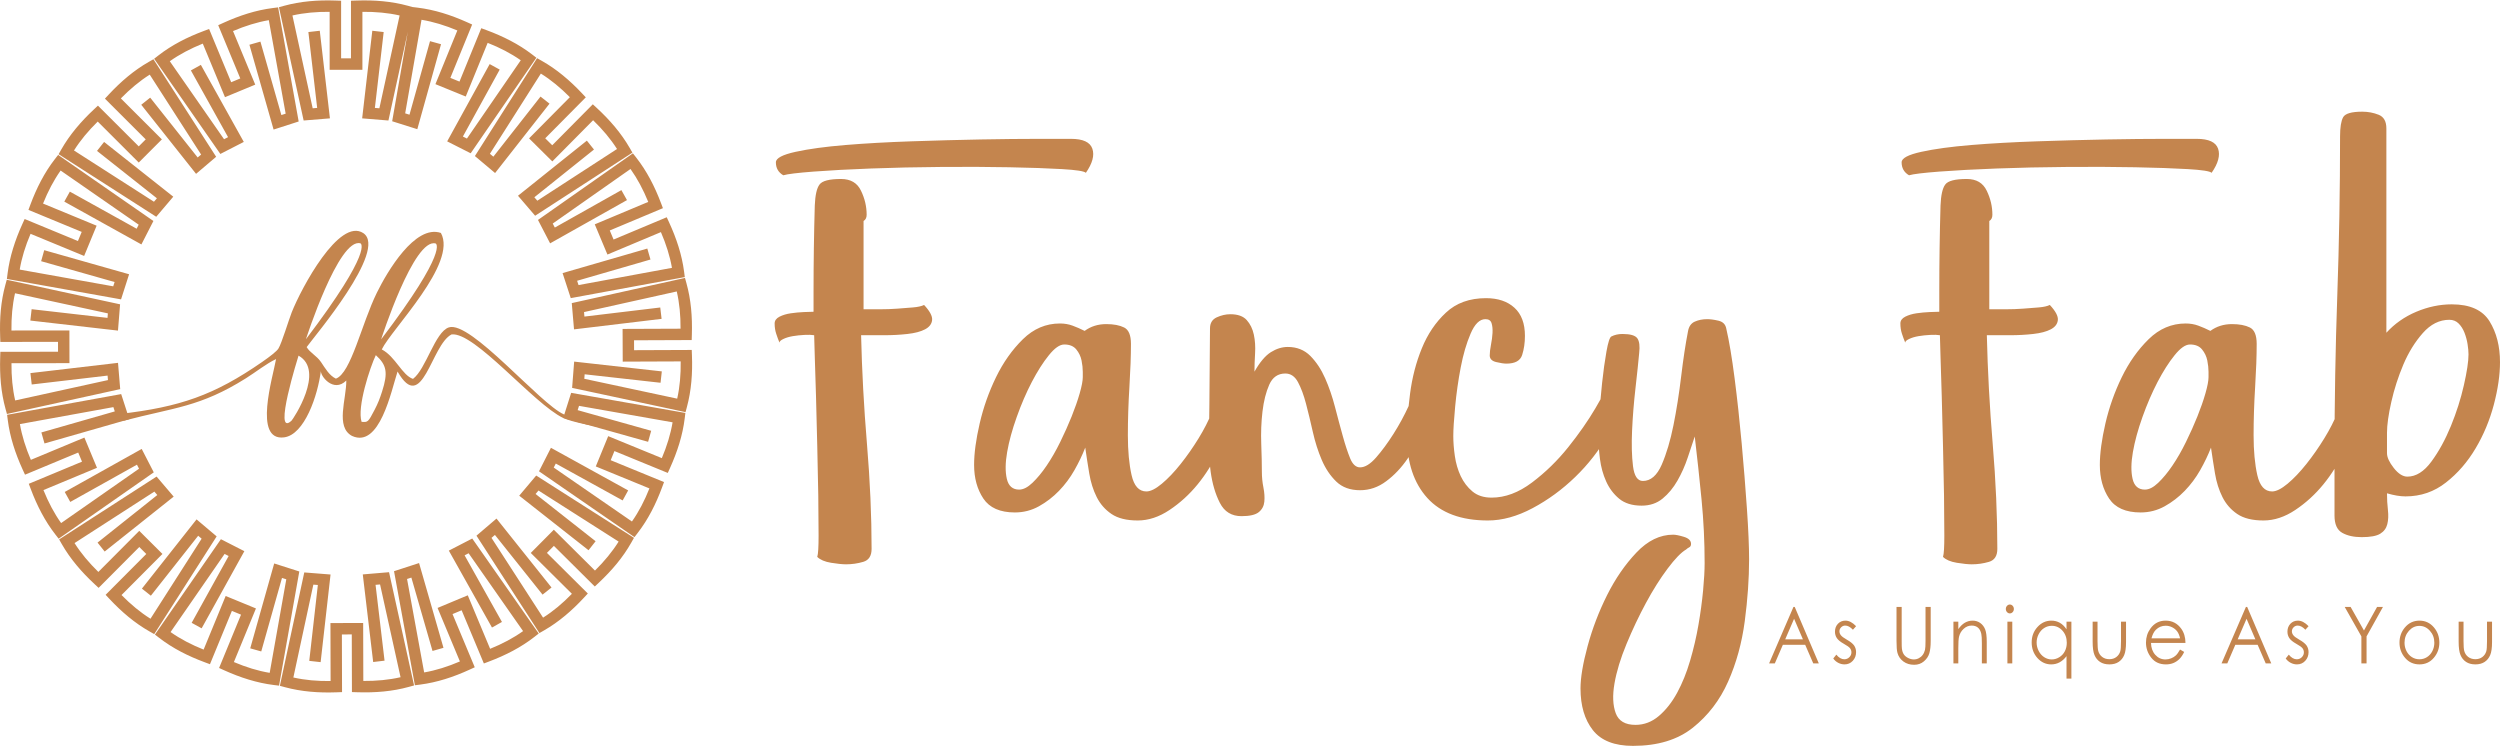 <?xml version="1.0" encoding="UTF-8"?>
<!DOCTYPE svg PUBLIC "-//W3C//DTD SVG 1.1//EN" "http://www.w3.org/Graphics/SVG/1.1/DTD/svg11.dtd">
<!-- Creator: CorelDRAW 2018 (64-Bit) -->
<svg xmlns="http://www.w3.org/2000/svg" xml:space="preserve" width="268px" height="80px" version="1.1" style="shape-rendering:geometricPrecision; text-rendering:geometricPrecision; image-rendering:optimizeQuality; fill-rule:evenodd; clip-rule:evenodd"
viewBox="0 0 259.637 77.421"
 xmlns:xlink="http://www.w3.org/1999/xlink">
 <defs>
  <style type="text/css">
   <![CDATA[
    .fil1 {fill:#C4854E}
    .fil0 {fill:#C4854E;fill-rule:nonzero}
   ]]>
  </style>
 </defs>
 <g id="Layer_x0020_1">
  <path class="fil0" d="M95.97 31.63c0.599,0.641 0.877,1.165 0.834,1.571 -0.043,0.407 -0.288,0.727 -0.737,0.962 -0.449,0.236 -1.059,0.396 -1.828,0.481 -0.77,0.086 -1.561,0.129 -2.373,0.129l-2.437 0c0.085,3.677 0.288,7.439 0.609,11.287 0.321,3.848 0.481,7.482 0.481,10.903 0,0.726 -0.289,1.175 -0.866,1.346 -0.588,0.172 -1.175,0.257 -1.785,0.257 -0.384,0 -0.908,-0.053 -1.56,-0.16 -0.652,-0.107 -1.123,-0.31 -1.432,-0.61 0.096,-0.299 0.138,-1.037 0.138,-2.212 0,-1.176 -0.01,-2.566 -0.032,-4.169 -0.032,-1.603 -0.064,-3.313 -0.106,-5.13 -0.043,-1.818 -0.086,-3.528 -0.129,-5.131 -0.043,-1.604 -0.085,-2.982 -0.128,-4.137 -0.043,-1.154 -0.064,-1.902 -0.064,-2.244 -0.257,-0.043 -0.588,-0.054 -1.005,-0.032 -0.427,0.021 -0.823,0.064 -1.208,0.128 -0.374,0.064 -0.705,0.16 -0.972,0.289 -0.278,0.128 -0.417,0.256 -0.417,0.384 -0.129,-0.299 -0.235,-0.609 -0.342,-0.929 -0.107,-0.321 -0.161,-0.674 -0.161,-1.059 0,-0.299 0.171,-0.534 0.503,-0.705 0.342,-0.171 0.727,-0.289 1.176,-0.353 0.438,-0.064 0.887,-0.107 1.357,-0.128 0.46,-0.022 0.791,-0.032 1.005,-0.032l0 -2.117c0,-1.496 0.01,-2.982 0.032,-4.457 0.021,-1.475 0.053,-2.961 0.096,-4.457 0.043,-1.069 0.203,-1.796 0.492,-2.181 0.278,-0.385 1.026,-0.577 2.234,-0.577 0.994,0 1.689,0.406 2.073,1.219 0.396,0.812 0.588,1.646 0.588,2.501 0,0.299 -0.107,0.513 -0.321,0.641l0 9.171c0.514,0 1.08,0 1.7,0 0.62,0 1.218,-0.021 1.796,-0.064 0.577,-0.043 1.122,-0.085 1.635,-0.128 0.513,-0.043 0.898,-0.129 1.154,-0.257zm15.264 -17.251c1.24,0 1.978,0.342 2.213,1.025 0.235,0.685 0.01,1.518 -0.674,2.502 -0.171,-0.171 -0.994,-0.299 -2.469,-0.385 -1.475,-0.086 -3.303,-0.15 -5.483,-0.192 -2.181,-0.043 -4.543,-0.054 -7.087,-0.032 -2.544,0.021 -4.959,0.074 -7.247,0.16 -2.287,0.085 -4.275,0.192 -5.964,0.32 -1.689,0.129 -2.747,0.257 -3.175,0.385 -0.513,-0.299 -0.769,-0.748 -0.769,-1.347 0,-0.427 0.684,-0.791 2.052,-1.09 1.368,-0.299 3.089,-0.534 5.163,-0.705 2.073,-0.171 4.361,-0.299 6.862,-0.385 2.501,-0.086 4.895,-0.149 7.183,-0.193 2.287,-0.042 4.286,-0.063 5.996,-0.063 1.71,0 2.843,0 3.399,0zm14.622 28.41c0.342,-0.085 0.695,-0.064 1.059,0.064 0.363,0.129 0.545,0.364 0.545,0.706 -0.086,0.983 -0.406,2.084 -0.962,3.303 -0.556,1.218 -1.262,2.351 -2.117,3.399 -0.855,1.047 -1.828,1.934 -2.918,2.661 -1.09,0.727 -2.191,1.091 -3.303,1.091 -1.154,0 -2.063,-0.225 -2.725,-0.674 -0.663,-0.449 -1.176,-1.037 -1.54,-1.764 -0.363,-0.726 -0.619,-1.539 -0.769,-2.437 -0.15,-0.898 -0.289,-1.795 -0.417,-2.693 -0.299,0.77 -0.673,1.55 -1.122,2.341 -0.449,0.791 -0.983,1.507 -1.603,2.148 -0.62,0.641 -1.315,1.176 -2.085,1.604 -0.769,0.427 -1.603,0.641 -2.501,0.641 -1.539,0 -2.629,-0.481 -3.271,-1.443 -0.641,-0.962 -0.962,-2.127 -0.962,-3.496 0,-1.197 0.193,-2.629 0.578,-4.296 0.384,-1.668 0.951,-3.271 1.699,-4.81 0.748,-1.54 1.678,-2.854 2.79,-3.945 1.111,-1.09 2.394,-1.635 3.848,-1.635 0.47,0 0.908,0.075 1.314,0.225 0.407,0.149 0.823,0.331 1.251,0.545 0.641,-0.471 1.39,-0.706 2.245,-0.706 0.769,0 1.389,0.118 1.86,0.353 0.47,0.235 0.705,0.802 0.705,1.7 0,1.24 -0.053,2.725 -0.16,4.457 -0.107,1.731 -0.161,3.409 -0.161,5.034 0,1.625 0.129,3.004 0.385,4.137 0.257,1.133 0.77,1.699 1.539,1.699 0.428,0 0.962,-0.267 1.603,-0.801 0.642,-0.535 1.294,-1.219 1.957,-2.053 0.662,-0.833 1.282,-1.721 1.86,-2.661 0.577,-0.941 1.036,-1.839 1.378,-2.694zm-20.009 8.017c0.428,0 0.887,-0.235 1.379,-0.706 0.492,-0.47 0.983,-1.058 1.475,-1.785 0.492,-0.726 0.962,-1.539 1.411,-2.458 0.449,-0.919 0.844,-1.796 1.186,-2.651 0.342,-0.855 0.62,-1.646 0.834,-2.394 0.214,-0.748 0.321,-1.315 0.321,-1.689 0,0 0,-0.182 0,-0.545 0,-0.364 -0.043,-0.759 -0.129,-1.187 -0.085,-0.417 -0.267,-0.801 -0.545,-1.143 -0.278,-0.342 -0.695,-0.513 -1.25,-0.513 -0.471,0 -1.005,0.374 -1.604,1.122 -0.598,0.737 -1.186,1.667 -1.763,2.768 -0.578,1.112 -1.101,2.32 -1.571,3.645 -0.471,1.315 -0.802,2.533 -0.995,3.645 -0.192,1.101 -0.203,2.031 -0.032,2.769 0.171,0.748 0.599,1.122 1.283,1.122zm35.401 -2.309c0.513,0 1.069,-0.342 1.668,-1.026 0.598,-0.684 1.197,-1.496 1.795,-2.437 0.599,-0.941 1.133,-1.924 1.604,-2.95 0.47,-1.026 0.833,-1.903 1.09,-2.63 0.043,0 0.171,0.054 0.385,0.161 0.214,0.107 0.417,0.256 0.609,0.449 0.192,0.192 0.353,0.427 0.481,0.705 0.128,0.278 0.128,0.61 0,0.994 -0.257,0.812 -0.609,1.753 -1.058,2.822 -0.449,1.069 -0.994,2.074 -1.636,3.004 -0.641,0.94 -1.378,1.72 -2.212,2.34 -0.834,0.631 -1.743,0.941 -2.726,0.941 -1.026,0 -1.849,-0.299 -2.469,-0.898 -0.62,-0.598 -1.122,-1.347 -1.507,-2.244 -0.385,-0.898 -0.695,-1.871 -0.93,-2.919 -0.235,-1.047 -0.47,-2.02 -0.705,-2.918 -0.235,-0.897 -0.513,-1.646 -0.834,-2.244 -0.321,-0.599 -0.759,-0.898 -1.315,-0.898 -0.769,0 -1.325,0.385 -1.667,1.154 -0.342,0.77 -0.577,1.7 -0.706,2.79 -0.128,1.09 -0.171,2.213 -0.128,3.367 0.043,1.155 0.064,2.116 0.064,2.886 0,0.556 0.053,1.101 0.16,1.635 0.107,0.535 0.139,1.027 0.097,1.476 -0.043,0.448 -0.235,0.812 -0.578,1.09 -0.342,0.278 -0.94,0.417 -1.795,0.417 -1.026,0 -1.775,-0.46 -2.245,-1.379 -0.47,-0.92 -0.791,-2.01 -0.962,-3.271 -0.171,-1.261 -0.235,-2.544 -0.192,-3.848 0.042,-1.304 0.064,-2.319 0.064,-3.046l0.064 -7.953c0,-0.556 0.235,-0.94 0.705,-1.154 0.471,-0.214 0.941,-0.321 1.411,-0.321 0.77,0 1.336,0.203 1.7,0.609 0.363,0.407 0.609,0.909 0.737,1.508 0.129,0.598 0.171,1.25 0.129,1.955 -0.043,0.706 -0.064,1.337 -0.064,1.893 0.555,-0.984 1.122,-1.657 1.699,-2.021 0.577,-0.363 1.165,-0.545 1.764,-0.545 0.94,0 1.72,0.31 2.34,0.93 0.62,0.631 1.134,1.4 1.54,2.33 0.406,0.919 0.748,1.914 1.026,2.993 0.278,1.069 0.545,2.074 0.802,2.993 0.256,0.93 0.512,1.7 0.769,2.33 0.256,0.62 0.599,0.93 1.026,0.93zm25.782 -8.85c0.171,0 0.481,0.075 0.929,0.224 0.449,0.15 0.653,0.331 0.61,0.545 -0.128,1.539 -0.652,3.111 -1.571,4.714 -0.92,1.603 -2.053,3.057 -3.4,4.361 -1.346,1.304 -2.821,2.384 -4.425,3.239 -1.603,0.855 -3.153,1.283 -4.649,1.283 -2.779,0 -4.874,-0.781 -6.285,-2.331 -1.411,-1.56 -2.117,-3.677 -2.117,-6.37 0,-1.315 0.107,-2.811 0.321,-4.479 0.214,-1.657 0.62,-3.228 1.218,-4.692 0.599,-1.475 1.433,-2.715 2.502,-3.709 1.069,-1.005 2.458,-1.507 4.168,-1.507 1.24,0 2.224,0.331 2.95,0.994 0.727,0.662 1.091,1.635 1.091,2.918 0,0.727 -0.097,1.389 -0.289,1.988 -0.193,0.599 -0.737,0.898 -1.635,0.898 -0.257,0 -0.609,-0.054 -1.059,-0.161 -0.448,-0.106 -0.673,-0.341 -0.673,-0.684 0,-0.31 0.043,-0.673 0.128,-1.111 0.086,-0.428 0.139,-0.845 0.161,-1.229 0.021,-0.396 -0.011,-0.727 -0.096,-1.005 -0.086,-0.289 -0.3,-0.428 -0.642,-0.428 -0.598,0 -1.111,0.503 -1.539,1.508 -0.428,0.993 -0.77,2.169 -1.026,3.505 -0.257,1.347 -0.449,2.704 -0.577,4.062 -0.129,1.368 -0.193,2.384 -0.193,3.068 0,0.641 0.054,1.336 0.161,2.073 0.107,0.749 0.31,1.443 0.609,2.085 0.299,0.63 0.705,1.165 1.218,1.592 0.513,0.428 1.176,0.642 1.989,0.642 1.41,0 2.811,-0.524 4.2,-1.572 1.39,-1.047 2.64,-2.266 3.752,-3.655 1.112,-1.39 2.052,-2.736 2.822,-4.041 0.769,-1.303 1.218,-2.212 1.347,-2.725zm10.261 -6.542c0.342,0 0.737,0.054 1.186,0.161 0.449,0.107 0.717,0.373 0.802,0.801 0.299,1.283 0.588,3.004 0.866,5.163 0.278,2.159 0.523,4.414 0.737,6.766 0.214,2.351 0.396,4.617 0.545,6.798 0.15,2.181 0.225,3.934 0.225,5.259 0,2.009 -0.15,4.147 -0.449,6.413 -0.3,2.266 -0.876,4.361 -1.732,6.285 -0.855,1.924 -2.073,3.517 -3.655,4.778 -1.582,1.261 -3.656,1.892 -6.221,1.892 -1.924,0 -3.314,-0.545 -4.169,-1.635 -0.855,-1.091 -1.282,-2.534 -1.282,-4.329 0,-1.112 0.245,-2.576 0.737,-4.394 0.492,-1.816 1.165,-3.58 2.02,-5.291 0.855,-1.71 1.871,-3.185 3.047,-4.424 1.175,-1.24 2.447,-1.86 3.816,-1.86 0.256,0 0.63,0.074 1.122,0.224 0.491,0.15 0.737,0.396 0.737,0.737 0,0.172 -0.064,0.289 -0.192,0.353 -0.128,0.064 -0.235,0.139 -0.321,0.225 -0.513,0.299 -1.154,0.962 -1.924,1.988 -0.769,1.026 -1.517,2.212 -2.244,3.559 -0.727,1.347 -1.401,2.769 -2.021,4.265 -0.62,1.496 -1.036,2.865 -1.25,4.105 -0.214,1.239 -0.171,2.266 0.128,3.078 0.299,0.812 0.983,1.218 2.052,1.218 0.898,0 1.711,-0.31 2.437,-0.929 0.727,-0.62 1.358,-1.422 1.892,-2.406 0.535,-0.983 0.984,-2.095 1.347,-3.334 0.364,-1.24 0.652,-2.48 0.866,-3.72 0.214,-1.24 0.374,-2.426 0.481,-3.559 0.107,-1.133 0.16,-2.085 0.16,-2.854 0,-2.223 -0.107,-4.425 -0.32,-6.606 -0.214,-2.18 -0.449,-4.361 -0.706,-6.542 -0.214,0.642 -0.459,1.379 -0.737,2.213 -0.278,0.834 -0.631,1.625 -1.059,2.373 -0.427,0.748 -0.94,1.368 -1.539,1.86 -0.598,0.492 -1.325,0.737 -2.18,0.737 -0.984,0 -1.764,-0.245 -2.341,-0.726 -0.577,-0.482 -1.026,-1.08 -1.347,-1.796 -0.321,-0.716 -0.534,-1.486 -0.641,-2.32 -0.107,-0.833 -0.161,-1.635 -0.161,-2.405 0,-0.342 0.033,-1.047 0.097,-2.116 0.064,-1.069 0.16,-2.202 0.288,-3.399 0.128,-1.197 0.278,-2.277 0.449,-3.239 0.171,-0.962 0.342,-1.486 0.513,-1.571 0.342,-0.171 0.727,-0.257 1.155,-0.257 0.812,0 1.325,0.15 1.539,0.449 0.214,0.3 0.278,0.813 0.192,1.539 -0.085,0.941 -0.214,2.16 -0.385,3.656 -0.171,1.497 -0.288,2.961 -0.352,4.393 -0.064,1.432 -0.032,2.662 0.096,3.688 0.128,1.026 0.47,1.539 1.026,1.539 0.812,0 1.464,-0.566 1.956,-1.689 0.492,-1.133 0.898,-2.501 1.219,-4.094 0.32,-1.592 0.588,-3.292 0.801,-5.077 0.214,-1.785 0.449,-3.345 0.706,-4.66 0.085,-0.513 0.32,-0.855 0.705,-1.026 0.385,-0.171 0.812,-0.257 1.283,-0.257zm35.593 -1.475c0.599,0.641 0.877,1.165 0.834,1.571 -0.043,0.407 -0.289,0.727 -0.737,0.962 -0.449,0.236 -1.059,0.396 -1.828,0.481 -0.77,0.086 -1.561,0.129 -2.373,0.129l-2.437 0c0.085,3.677 0.288,7.439 0.609,11.287 0.321,3.848 0.481,7.482 0.481,10.903 0,0.726 -0.289,1.175 -0.866,1.346 -0.588,0.172 -1.176,0.257 -1.785,0.257 -0.384,0 -0.908,-0.053 -1.56,-0.16 -0.652,-0.107 -1.123,-0.31 -1.432,-0.61 0.096,-0.299 0.138,-1.037 0.138,-2.212 0,-1.176 -0.01,-2.566 -0.032,-4.169 -0.032,-1.603 -0.064,-3.313 -0.106,-5.13 -0.043,-1.818 -0.086,-3.528 -0.129,-5.131 -0.043,-1.604 -0.085,-2.982 -0.128,-4.137 -0.043,-1.154 -0.064,-1.902 -0.064,-2.244 -0.257,-0.043 -0.588,-0.054 -1.005,-0.032 -0.427,0.021 -0.823,0.064 -1.208,0.128 -0.374,0.064 -0.705,0.16 -0.972,0.289 -0.279,0.128 -0.417,0.256 -0.417,0.384 -0.128,-0.299 -0.235,-0.609 -0.342,-0.929 -0.107,-0.321 -0.161,-0.674 -0.161,-1.059 0,-0.299 0.171,-0.534 0.503,-0.705 0.342,-0.171 0.727,-0.289 1.175,-0.353 0.439,-0.064 0.888,-0.107 1.358,-0.128 0.46,-0.022 0.791,-0.032 1.005,-0.032l0 -2.117c0,-1.496 0.01,-2.982 0.032,-4.457 0.021,-1.475 0.053,-2.961 0.096,-4.457 0.043,-1.069 0.203,-1.796 0.492,-2.181 0.277,-0.385 1.026,-0.577 2.233,-0.577 0.995,0 1.689,0.406 2.074,1.219 0.396,0.812 0.588,1.646 0.588,2.501 0,0.299 -0.107,0.513 -0.321,0.641l0 9.171c0.514,0 1.08,0 1.7,0 0.62,0 1.218,-0.021 1.796,-0.064 0.577,-0.043 1.122,-0.085 1.635,-0.128 0.513,-0.043 0.898,-0.129 1.154,-0.257zm15.264 -17.251c1.24,0 1.977,0.342 2.213,1.025 0.235,0.685 0.01,1.518 -0.674,2.502 -0.171,-0.171 -0.994,-0.299 -2.469,-0.385 -1.475,-0.086 -3.303,-0.15 -5.483,-0.192 -2.181,-0.043 -4.543,-0.054 -7.087,-0.032 -2.544,0.021 -4.96,0.074 -7.247,0.16 -2.287,0.085 -4.276,0.192 -5.964,0.32 -1.689,0.129 -2.747,0.257 -3.175,0.385 -0.513,-0.299 -0.77,-0.748 -0.77,-1.347 0,-0.427 0.685,-0.791 2.053,-1.09 1.368,-0.299 3.089,-0.534 5.163,-0.705 2.073,-0.171 4.36,-0.299 6.862,-0.385 2.501,-0.086 4.895,-0.149 7.182,-0.193 2.288,-0.042 4.287,-0.063 5.997,-0.063 1.71,0 2.843,0 3.399,0zm14.622 28.41c0.342,-0.085 0.695,-0.064 1.059,0.064 0.363,0.129 0.545,0.364 0.545,0.706 -0.086,0.983 -0.407,2.084 -0.962,3.303 -0.556,1.218 -1.261,2.351 -2.117,3.399 -0.855,1.047 -1.827,1.934 -2.918,2.661 -1.09,0.727 -2.191,1.091 -3.303,1.091 -1.154,0 -2.063,-0.225 -2.725,-0.674 -0.663,-0.449 -1.176,-1.037 -1.539,-1.764 -0.364,-0.726 -0.62,-1.539 -0.77,-2.437 -0.15,-0.898 -0.289,-1.795 -0.417,-2.693 -0.299,0.77 -0.673,1.55 -1.122,2.341 -0.449,0.791 -0.984,1.507 -1.604,2.148 -0.62,0.641 -1.314,1.176 -2.084,1.604 -0.769,0.427 -1.603,0.641 -2.501,0.641 -1.539,0 -2.63,-0.481 -3.271,-1.443 -0.641,-0.962 -0.962,-2.127 -0.962,-3.496 0,-1.197 0.193,-2.629 0.577,-4.296 0.385,-1.668 0.952,-3.271 1.7,-4.81 0.748,-1.54 1.678,-2.854 2.79,-3.945 1.111,-1.09 2.394,-1.635 3.848,-1.635 0.47,0 0.908,0.075 1.314,0.225 0.407,0.149 0.823,0.331 1.251,0.545 0.641,-0.471 1.39,-0.706 2.245,-0.706 0.769,0 1.389,0.118 1.859,0.353 0.471,0.235 0.706,0.802 0.706,1.7 0,1.24 -0.053,2.725 -0.16,4.457 -0.107,1.731 -0.161,3.409 -0.161,5.034 0,1.625 0.129,3.004 0.385,4.137 0.257,1.133 0.77,1.699 1.539,1.699 0.428,0 0.962,-0.267 1.604,-0.801 0.641,-0.535 1.293,-1.219 1.956,-2.053 0.662,-0.833 1.282,-1.721 1.859,-2.661 0.578,-0.941 1.037,-1.839 1.379,-2.694zm-20.009 8.017c0.428,0 0.887,-0.235 1.379,-0.706 0.492,-0.47 0.983,-1.058 1.475,-1.785 0.492,-0.726 0.962,-1.539 1.411,-2.458 0.449,-0.919 0.844,-1.796 1.186,-2.651 0.342,-0.855 0.62,-1.646 0.834,-2.394 0.214,-0.748 0.321,-1.315 0.321,-1.689 0,0 0,-0.182 0,-0.545 0,-0.364 -0.043,-0.759 -0.129,-1.187 -0.085,-0.417 -0.267,-0.801 -0.545,-1.143 -0.278,-0.342 -0.695,-0.513 -1.25,-0.513 -0.471,0 -1.005,0.374 -1.604,1.122 -0.598,0.737 -1.186,1.667 -1.764,2.768 -0.576,1.112 -1.1,2.32 -1.571,3.645 -0.47,1.315 -0.801,2.533 -0.994,3.645 -0.192,1.101 -0.203,2.031 -0.032,2.769 0.171,0.748 0.599,1.122 1.283,1.122zm31.874 -19.24c1.881,0 3.185,0.588 3.912,1.753 0.727,1.176 1.09,2.597 1.09,4.254 0,1.326 -0.214,2.79 -0.641,4.415 -0.428,1.614 -1.058,3.131 -1.892,4.532 -0.834,1.411 -1.86,2.597 -3.078,3.548 -1.219,0.962 -2.619,1.443 -4.201,1.443 -0.556,0 -1.197,-0.107 -1.924,-0.32 0,0.598 0.032,1.176 0.096,1.731 0.064,0.556 0.043,1.048 -0.064,1.475 -0.107,0.428 -0.353,0.759 -0.738,0.994 -0.384,0.235 -1.026,0.353 -1.923,0.353 -0.813,0 -1.486,-0.149 -2.021,-0.449 -0.534,-0.299 -0.801,-0.898 -0.801,-1.795l0 -6.285c0,-5.559 0.096,-11.074 0.288,-16.547 0.192,-5.473 0.289,-10.988 0.289,-16.546 0,-0.941 0.107,-1.603 0.32,-1.988 0.214,-0.385 0.877,-0.577 1.988,-0.577 0.599,0 1.166,0.107 1.7,0.32 0.535,0.214 0.802,0.684 0.802,1.422l0 21.217c0.855,-0.94 1.892,-1.667 3.11,-2.18 1.219,-0.513 2.448,-0.77 3.688,-0.77zm-4.618 17.893c0.898,0 1.732,-0.524 2.501,-1.571 0.77,-1.048 1.443,-2.277 2.021,-3.688 0.577,-1.411 1.026,-2.821 1.346,-4.233 0.321,-1.41 0.481,-2.48 0.481,-3.206 0,-0.3 -0.032,-0.652 -0.096,-1.058 -0.064,-0.407 -0.171,-0.802 -0.32,-1.187 -0.15,-0.385 -0.353,-0.705 -0.61,-0.962 -0.256,-0.256 -0.577,-0.384 -0.962,-0.384 -1.026,0 -1.945,0.459 -2.757,1.378 -0.813,0.92 -1.486,2.01 -2.021,3.271 -0.534,1.261 -0.951,2.555 -1.25,3.88 -0.3,1.325 -0.449,2.394 -0.449,3.207l0 2.116c0,0.428 0.235,0.941 0.705,1.539 0.471,0.599 0.941,0.898 1.411,0.898z"/>
  <g id="_1191901188304">
   <path class="fil0" d="M33.209 3.152l1.055 9.099 -2.73 0.223 -2.565 -11.766 0.544 -0.15c0.849,-0.233 1.723,-0.385 2.616,-0.471 0.887,-0.085 1.796,-0.105 2.721,-0.072l0.576 0.02 0 5.985 1.023 0 0 -5.985 0.576 -0.02c0.925,-0.033 1.834,-0.013 2.722,0.072 0.892,0.086 1.766,0.238 2.616,0.471l0.478 0.131 0.518 0.063c0.872,0.105 1.74,0.295 2.6,0.553 0.85,0.256 1.7,0.582 2.55,0.963l0.525 0.237 -2.263 5.542 0.948 0.386 2.263 -5.543 0.538 0.198c0.861,0.317 1.695,0.68 2.493,1.098 0.799,0.42 1.552,0.891 2.247,1.426l0.445 0.342 -6.823 9.924 -2.441 -1.237 4.414 -8.026 1.042 0.572 -3.824 6.95 0.42 0.212 5.59 -8.13c-0.513,-0.36 -1.054,-0.686 -1.619,-0.982 -0.575,-0.302 -1.183,-0.577 -1.818,-0.828l-2.276 5.574 -3.149 -1.285 2.276 -5.576c-0.622,-0.26 -1.247,-0.488 -1.877,-0.678 -0.613,-0.184 -1.228,-0.33 -1.844,-0.432l-1.697 9.718 0.448 0.141 2.132 -7.637 1.144 0.316 -2.464 8.825 -2.61 -0.824 1.622 -9.293 -2.01 9.216 -2.729 -0.223 1.054 -9.099 1.181 0.135 -0.913 7.879 0.467 0.038 2.102 -9.64c-0.607,-0.138 -1.231,-0.235 -1.868,-0.296 -0.652,-0.062 -1.319,-0.087 -1.996,-0.081l0 6.023 -3.403 0 0 -6.023c-0.677,-0.006 -1.343,0.019 -1.995,0.081 -0.638,0.061 -1.261,0.158 -1.869,0.296l2.102 9.641 0.467 -0.039 -0.913 -7.879 1.181 -0.135zm23.861 7.572l-5.653 7.205 -2.096 -1.763 6.457 -10.165 0.49 0.277c0.764,0.429 1.492,0.936 2.19,1.507 0.694,0.567 1.354,1.193 1.988,1.866l0.392 0.417 -4.213 4.254 0.728 0.722 4.214 -4.254 0.42 0.388c0.676,0.624 1.309,1.279 1.885,1.97 0.574,0.69 1.088,1.413 1.527,2.176l0.281 0.487 -10.103 6.553 -1.78 -2.076 7.152 -5.723 0.739 0.925 -6.193 4.956 0.307 0.358 8.279 -5.37c-0.335,-0.527 -0.71,-1.035 -1.12,-1.528 -0.417,-0.5 -0.874,-0.986 -1.363,-1.461l-4.237 4.278 -2.414 -2.393 4.236 -4.278c-0.477,-0.482 -0.969,-0.934 -1.474,-1.347 -0.494,-0.404 -1.006,-0.774 -1.538,-1.104l-5.291 8.329 0.358 0.301 4.898 -6.242 0.934 0.735zm8.045 10.016l-7.983 4.491 -1.261 -2.43 9.858 -6.917 0.348 0.444c0.544,0.694 1.023,1.441 1.446,2.229 0.422,0.785 0.792,1.617 1.121,2.485l0.203 0.537 -5.52 2.315 0.395 0.943 5.521 -2.315 0.241 0.521c0.387,0.841 0.721,1.688 0.986,2.54 0.266,0.855 0.463,1.72 0.577,2.595l0.073 0.559 -11.844 2.184 -0.849 -2.6 8.799 -2.548 0.33 1.139 -7.619 2.206 0.146 0.448 9.703 -1.79c-0.107,-0.613 -0.259,-1.226 -0.45,-1.839 -0.194,-0.626 -0.429,-1.25 -0.697,-1.872l-5.554 2.33 -1.316 -3.138 5.554 -2.329c-0.256,-0.626 -0.536,-1.231 -0.846,-1.808 -0.304,-0.566 -0.635,-1.104 -0.996,-1.611l-8.077 5.667 0.216 0.417 6.914 -3.89 0.581 1.037zm3.594 12.334l-9.094 1.091 -0.234 -2.727 11.757 -2.614 0.151 0.543c0.235,0.846 0.392,1.719 0.481,2.614 0.088,0.884 0.111,1.793 0.083,2.72l-0.017 0.575 -5.988 0.024 0.004 1.027 5.988 -0.024 0.022 0.574c0.036,0.923 0.02,1.832 -0.062,2.721 -0.082,0.901 -0.231,1.776 -0.458,2.617l-0.147 0.546 -11.778 -2.518 0.212 -2.73 9.103 1.017 -0.131 1.181 -7.883 -0.88 -0.036 0.467 9.647 2.063c0.138,-0.613 0.233,-1.237 0.29,-1.87 0.06,-0.652 0.082,-1.319 0.073,-1.998l-6.02 0.024 -0.014 -3.398 6.02 -0.024c0.004,-0.678 -0.024,-1.344 -0.089,-1.998 -0.063,-0.637 -0.163,-1.261 -0.305,-1.869l-9.63 2.141 0.04 0.468 7.876 -0.944 0.139 1.181zm-1.401 12.769l-8.818 -2.475 0.828 -2.61 11.861 2.088 -0.068 0.558c-0.107,0.876 -0.297,1.743 -0.557,2.602 -0.256,0.849 -0.584,1.698 -0.966,2.547l-0.236 0.523 -5.541 -2.271 -0.389 0.949 5.541 2.271 -0.198 0.536c-0.321,0.867 -0.684,1.702 -1.101,2.494 -0.418,0.794 -0.891,1.545 -1.429,2.243l-0.343 0.445 -9.915 -6.837 1.24 -2.44 8.02 4.426 -0.572 1.041 -6.945 -3.832 -0.213 0.418 8.122 5.601c0.359,-0.51 0.685,-1.051 0.984,-1.618 0.304,-0.578 0.58,-1.186 0.831,-1.817l-5.57 -2.283 1.289 -3.145 5.57 2.283c0.262,-0.623 0.492,-1.249 0.682,-1.879 0.185,-0.613 0.332,-1.227 0.435,-1.842l-9.717 -1.71 -0.142 0.446 7.637 2.144 -0.32 1.144zm-6.187 11.26l-7.198 -5.664 1.764 -2.092 10.155 6.47 -0.276 0.488c-0.438,0.774 -0.944,1.502 -1.508,2.19 -0.563,0.687 -1.191,1.346 -1.869,1.983l-0.418 0.393 -4.248 -4.22 -0.723 0.728 4.247 4.219 -0.389 0.42c-0.631,0.681 -1.286,1.313 -1.971,1.882 -0.697,0.579 -1.421,1.092 -2.178,1.526l-0.486 0.28 -6.541 -10.114 2.08 -1.777 5.714 7.16 -0.93 0.739 -4.947 -6.199 -0.357 0.305 5.357 8.284c0.532,-0.335 1.041,-0.709 1.53,-1.115 0.506,-0.42 0.993,-0.876 1.465,-1.361l-4.273 -4.243 2.396 -2.412 4.271 4.242c0.481,-0.474 0.933,-0.964 1.349,-1.473 0.41,-0.5 0.781,-1.011 1.11,-1.536l-8.323 -5.303 -0.303 0.359 6.235 4.906 -0.735 0.935zm-10.027 8.03l-4.481 -7.989 2.431 -1.257 6.904 9.868 -0.443 0.346c-0.693,0.541 -1.441,1.019 -2.233,1.443 -0.79,0.422 -1.622,0.791 -2.485,1.117l-0.536 0.203 -2.309 -5.525 -0.945 0.395 2.308 5.524 -0.522 0.24c-0.842,0.387 -1.689,0.72 -2.542,0.983 -0.855,0.265 -1.721,0.461 -2.596,0.574l-0.556 0.072 -2.168 -11.847 2.601 -0.845 2.535 8.804 -1.139 0.325 -2.195 -7.62 -0.449 0.145 1.777 9.706c0.614,-0.107 1.228,-0.259 1.842,-0.448 0.625,-0.193 1.249,-0.427 1.871,-0.694l-2.321 -5.557 3.138 -1.311 2.321 5.556c0.63,-0.255 1.236,-0.535 1.811,-0.844 0.565,-0.302 1.103,-0.632 1.612,-0.995l-5.657 -8.084 -0.417 0.216 3.879 6.918 -1.036 0.581zm-12.339 3.579l-1.079 -9.097 2.728 -0.231 2.598 11.761 -0.543 0.15c-0.847,0.235 -1.72,0.39 -2.615,0.478 -0.886,0.087 -1.796,0.109 -2.723,0.079l-0.572 -0.018 -0.016 -5.988 -1.028 0.003 0.017 5.988 -0.574 0.021c-0.924,0.035 -1.832,0.018 -2.721,-0.065 -0.903,-0.084 -1.779,-0.234 -2.62,-0.462l-0.543 -0.147 2.535 -11.776 2.729 0.216 -1.03 9.101 -1.181 -0.131 0.892 -7.882 -0.468 -0.037 -2.075 9.644c0.613,0.138 1.237,0.235 1.868,0.293 0.653,0.061 1.32,0.084 1.999,0.075l-0.016 -6.02 3.398 -0.009 0.016 6.02c0.677,0.005 1.344,-0.022 1.997,-0.086 0.638,-0.063 1.262,-0.162 1.87,-0.302l-2.128 -9.634 -0.468 0.04 0.934 7.876 -1.181 0.14zm-12.768 -1.42l2.488 -8.815 2.608 0.832 -2.103 11.858 -0.56 -0.069c-0.864,-0.106 -1.731,-0.299 -2.599,-0.562 -0.861,-0.261 -1.709,-0.589 -2.546,-0.968l-0.523 -0.237 2.279 -5.537 -0.949 -0.391 -2.278 5.537 -0.538 -0.2c-0.872,-0.324 -1.707,-0.688 -2.491,-1.102 -0.794,-0.419 -1.544,-0.893 -2.24,-1.431l-0.446 -0.344 6.851 -9.906 2.436 1.243 -4.437 8.013 -1.036 -0.571 3.842 -6.94 -0.421 -0.215 -5.612 8.114c0.51,0.36 1.051,0.687 1.617,0.987 0.582,0.307 1.189,0.584 1.816,0.835l2.291 -5.568 3.144 1.293 -2.291 5.568c0.628,0.265 1.254,0.497 1.876,0.685 0.608,0.185 1.222,0.332 1.842,0.436l1.724 -9.715 -0.446 -0.143 -2.154 7.634 -1.144 -0.321zm-11.249 -6.202l5.675 -7.19 2.087 1.765 -6.485 10.149 -0.489 -0.278c-0.763,-0.432 -1.49,-0.942 -2.186,-1.513 -0.686,-0.564 -1.345,-1.193 -1.98,-1.872l-0.392 -0.418 4.224 -4.241 -0.727 -0.724 -4.224 4.243 -0.421 -0.39c-0.681,-0.633 -1.312,-1.289 -1.879,-1.973 -0.574,-0.693 -1.085,-1.418 -1.522,-2.18l-0.28 -0.489 10.123 -6.527 1.775 2.084 -7.167 5.703 -0.739 -0.93 6.206 -4.939 -0.305 -0.357 -8.291 5.346c0.334,0.528 0.708,1.038 1.116,1.531 0.419,0.505 0.873,0.994 1.357,1.466l4.248 -4.266 2.409 2.399 -4.25 4.266c0.474,0.482 0.964,0.934 1.472,1.352 0.494,0.405 1.005,0.777 1.536,1.109l5.313 -8.313 -0.36 -0.305 -4.914 6.227 -0.93 -0.735zm-8.017 -10.038l7.995 -4.469 1.253 2.432 -9.877 6.89 -0.346 -0.443c-0.541,-0.694 -1.017,-1.443 -1.44,-2.235 -0.422,-0.791 -0.79,-1.623 -1.114,-2.487l-0.202 -0.537 5.527 -2.3 -0.394 -0.946 -5.526 2.3 -0.239 -0.522c-0.386,-0.843 -0.718,-1.69 -0.98,-2.543 -0.264,-0.856 -0.459,-1.722 -0.57,-2.596l-0.071 -0.557 11.848 -2.152 0.843 2.604 -8.807 2.523 -0.325 -1.144 7.624 -2.184 -0.145 -0.447 -9.708 1.763c0.106,0.614 0.256,1.229 0.445,1.842 0.193,0.626 0.426,1.251 0.692,1.873l5.56 -2.314 1.307 3.14 -5.56 2.313c0.255,0.631 0.534,1.237 0.841,1.812 0.302,0.566 0.632,1.105 0.994,1.614l8.092 -5.645 -0.216 -0.419 -6.925 3.87 -0.576 -1.036zm-3.562 -12.344l9.097 -1.066 0.227 2.729 -11.763 2.582 -0.15 -0.544c-0.234,-0.847 -0.388,-1.721 -0.475,-2.617 -0.086,-0.887 -0.107,-1.796 -0.076,-2.722l0.019 -0.573 5.988 -0.008 -0.002 -1.027 -5.987 0.008 -0.021 -0.572c-0.034,-0.926 -0.015,-1.836 0.068,-2.724 0.085,-0.892 0.236,-1.767 0.468,-2.616l0.149 -0.544 11.77 2.55 -0.219 2.729 -9.102 -1.042 0.135 -1.181 7.88 0.902 0.037 -0.467 -9.642 -2.089c-0.138,0.608 -0.234,1.232 -0.295,1.87 -0.061,0.653 -0.085,1.319 -0.077,1.997l6.02 -0.007 0.005 3.397 -6.021 0.008c-0.006,0.678 0.02,1.345 0.084,1.999 0.062,0.636 0.16,1.259 0.299,1.867l9.636 -2.115 -0.038 -0.467 -7.879 0.924 -0.135 -1.181zm1.434 -12.766l8.814 2.5 -0.836 2.608 -11.856 -2.121 0.07 -0.558c0.107,-0.865 0.301,-1.732 0.566,-2.599 0.262,-0.861 0.591,-1.709 0.971,-2.545l0.238 -0.523 5.534 2.286 0.392 -0.948 -5.533 -2.285 0.2 -0.537c0.324,-0.873 0.69,-1.706 1.105,-2.49 0.42,-0.793 0.895,-1.543 1.434,-2.238l0.345 -0.446 9.896 6.863 -1.247 2.435 -8.008 -4.447 0.577 -1.037 6.935 3.852 0.214 -0.419 -8.108 -5.623c-0.36,0.509 -0.689,1.049 -0.988,1.614 -0.308,0.582 -0.586,1.189 -0.838,1.816l5.565 2.298 -1.297 3.142 -5.564 -2.298c-0.268,0.628 -0.5,1.253 -0.689,1.875 -0.185,0.607 -0.333,1.221 -0.438,1.841l9.712 1.737 0.143 -0.446 -7.63 -2.164 0.321 -1.143zm6.218 -11.241l7.184 5.684 -1.77 2.087 -10.139 -6.499 0.278 -0.489c0.434,-0.763 0.944,-1.489 1.516,-2.184 0.571,-0.693 1.2,-1.35 1.874,-1.98l0.418 -0.39 4.237 4.23 0.725 -0.725 -4.237 -4.231 0.39 -0.42c0.634,-0.68 1.291,-1.31 1.976,-1.876 0.69,-0.57 1.416,-1.081 2.184,-1.519l0.488 -0.278 6.513 10.13 -2.086 1.773 -5.693 -7.175 0.93 -0.739 4.93 6.213 0.358 -0.304 -5.335 -8.299c-0.527,0.331 -1.036,0.705 -1.531,1.114 -0.507,0.419 -0.996,0.873 -1.469,1.355l4.26 4.255 -2.402 2.405 -4.26 -4.255c-0.486,0.477 -0.94,0.966 -1.354,1.469 -0.406,0.494 -0.779,1.004 -1.111,1.534l8.306 5.324 0.305 -0.359 -6.22 -4.921 0.735 -0.93zm10.049 -8.004l4.458 8.001 -2.435 1.25 -6.876 -9.886 0.445 -0.347c0.694,-0.54 1.443,-1.015 2.236,-1.437 0.779,-0.414 1.613,-0.78 2.491,-1.108l0.536 -0.201 2.293 5.529 0.946 -0.392 -2.293 -5.53 0.522 -0.238c0.84,-0.383 1.688,-0.713 2.544,-0.976 0.857,-0.263 1.723,-0.457 2.597,-0.567l0.558 -0.071 2.136 11.852 -2.605 0.839 -2.511 -8.809 1.143 -0.325 2.175 7.627 0.447 -0.144 -1.75 -9.711c-0.615,0.105 -1.229,0.255 -1.842,0.443 -0.626,0.191 -1.251,0.423 -1.875,0.689l2.307 5.564 -3.142 1.302 -2.306 -5.563c-0.622,0.251 -1.228,0.53 -1.812,0.841 -0.565,0.3 -1.104,0.629 -1.613,0.99l5.634 8.099 0.417 -0.214 -3.861 -6.93 1.036 -0.577z"/>
   <path class="fil1" d="M37.554 43.769c-0.498,-1.501 0.88,-5.686 1.477,-6.927 1.131,1.027 1.285,1.802 0.648,3.784 -0.233,0.722 -0.419,1.211 -0.772,1.889 -0.676,1.295 -0.697,1.307 -1.353,1.254zm-5.781 -8.581c0,0 3.413,-10.613 5.667,-9.956 0,0 1.44,0.596 -5.667,9.956zm7.809 0.016c0,0 3.413,-10.613 5.668,-9.956 0,0 1.44,0.595 -5.668,9.956zm24.484 8.999c-0.034,0.143 -0.062,0.251 -0.099,0.393 -1.824,-0.258 -4.583,-0.8 -5.478,-1.228 -3.077,-1.475 -9.187,-8.967 -11.591,-8.678 -2.124,1.068 -3.023,8.394 -5.611,3.853 -0.657,2.025 -1.858,8.007 -4.729,6.689 -1.749,-0.934 -0.575,-3.817 -0.593,-5.755 -1.342,1.34 -2.765,-0.528 -2.633,-1.049 -0.32,2.605 -1.705,6.679 -3.825,6.953 -3.242,0.419 -1.154,-6.303 -0.837,-8.131 -1.012,0.474 -2.069,1.331 -3.134,1.999 -4.763,2.992 -7.434,3.023 -12.676,4.405 -1.175,-0.411 -0.984,-1.388 -0.399,-0.705 6.203,-0.72 9.766,-1.93 14.778,-5.407 0.84,-0.582 1.502,-1.102 1.679,-1.388 0.351,-0.57 1.069,-2.976 1.381,-3.764 1.006,-2.538 4.94,-9.876 7.437,-8.217 2.563,1.733 -5.139,10.777 -5.888,11.834 0.347,0.591 1.034,0.885 1.488,1.551 0.464,0.682 0.854,1.392 1.547,1.725 1.579,-0.569 2.653,-5.662 4.259,-8.928 1.06,-2.157 3.962,-7.124 6.647,-6.204 1.753,3.151 -5.127,9.989 -6.139,12.098 1.43,0.757 2.118,2.686 3.243,3.06 1.355,-1.022 2.285,-4.867 3.719,-5.347 2.247,-0.755 9.505,7.991 11.969,9.039 2.615,1.111 3.842,1.171 5.485,1.202zm-33.061 -7.309c2.806,1.576 -0.579,6.615 -0.729,6.755 -1.993,1.849 0.729,-6.75 0.729,-6.755z"/>
  </g>
  <path class="fil0" d="M186.392 62.994l2.498 5.859 -0.575 0 -0.837 -1.926 -2.321 0 -0.832 1.926 -0.596 0 2.528 -5.859 0.135 0zm-0.068 1.229l-0.921 2.133 1.839 0 -0.918 -2.133zm6.44 0.767l-0.328 0.37c-0.272,-0.288 -0.539,-0.433 -0.799,-0.433 -0.165,0 -0.307,0.061 -0.425,0.18 -0.118,0.118 -0.178,0.259 -0.178,0.418 0,0.14 0.049,0.274 0.145,0.401 0.098,0.13 0.302,0.283 0.613,0.458 0.378,0.214 0.636,0.422 0.772,0.62 0.133,0.202 0.2,0.429 0.2,0.68 0,0.357 -0.114,0.657 -0.343,0.905 -0.229,0.246 -0.514,0.37 -0.858,0.37 -0.228,0 -0.446,-0.055 -0.655,-0.164 -0.207,-0.108 -0.379,-0.258 -0.515,-0.45l0.32 -0.398c0.26,0.321 0.537,0.481 0.829,0.481 0.204,0 0.378,-0.072 0.522,-0.215 0.144,-0.143 0.216,-0.311 0.216,-0.504 0,-0.159 -0.048,-0.301 -0.142,-0.426 -0.096,-0.122 -0.31,-0.276 -0.643,-0.461 -0.358,-0.201 -0.601,-0.4 -0.73,-0.596 -0.129,-0.195 -0.194,-0.418 -0.194,-0.67 0,-0.328 0.104,-0.6 0.309,-0.818 0.206,-0.216 0.466,-0.324 0.781,-0.324 0.365,0 0.733,0.191 1.103,0.576zm4.198 -1.996l0.537 0 0 3.538c0,0.419 0.007,0.682 0.022,0.785 0.026,0.231 0.088,0.425 0.185,0.579 0.097,0.155 0.246,0.286 0.448,0.391 0.201,0.104 0.404,0.158 0.609,0.158 0.176,0 0.347,-0.041 0.51,-0.124 0.161,-0.082 0.298,-0.196 0.407,-0.343 0.11,-0.145 0.189,-0.322 0.24,-0.529 0.036,-0.149 0.055,-0.454 0.055,-0.917l0 -3.538 0.537 0 0 3.536c0,0.523 -0.047,0.946 -0.14,1.269 -0.094,0.322 -0.282,0.603 -0.561,0.841 -0.281,0.24 -0.62,0.36 -1.02,0.36 -0.432,0 -0.803,-0.113 -1.111,-0.339 -0.309,-0.226 -0.516,-0.524 -0.62,-0.896 -0.066,-0.229 -0.098,-0.64 -0.098,-1.235l0 -3.536zm5.911 1.526l0.507 0 0 0.776c0.206,-0.296 0.432,-0.518 0.679,-0.664 0.249,-0.145 0.518,-0.218 0.811,-0.218 0.297,0 0.56,0.081 0.79,0.245 0.23,0.165 0.4,0.387 0.51,0.666 0.109,0.277 0.164,0.711 0.164,1.3l0 2.228 -0.507 0 0 -2.065c0,-0.498 -0.02,-0.831 -0.059,-0.998 -0.062,-0.286 -0.176,-0.501 -0.344,-0.646 -0.168,-0.144 -0.386,-0.217 -0.656,-0.217 -0.31,0 -0.587,0.112 -0.831,0.335 -0.245,0.222 -0.406,0.498 -0.483,0.827 -0.049,0.215 -0.074,0.606 -0.074,1.176l0 1.588 -0.507 0 0 -4.333zm5.858 -1.779c0.116,0 0.214,0.045 0.296,0.136 0.082,0.089 0.123,0.2 0.123,0.326 0,0.125 -0.041,0.234 -0.123,0.324 -0.082,0.091 -0.18,0.136 -0.296,0.136 -0.114,0 -0.211,-0.045 -0.293,-0.136 -0.082,-0.09 -0.123,-0.199 -0.123,-0.324 0,-0.126 0.041,-0.237 0.123,-0.326 0.082,-0.091 0.179,-0.136 0.293,-0.136zm-0.252 1.779l0.507 0 0 4.333 -0.507 0 0 -4.333zm6.645 0l0 5.916 -0.507 0 0 -2.334c-0.214,0.284 -0.453,0.498 -0.719,0.642 -0.265,0.143 -0.556,0.215 -0.87,0.215 -0.56,0 -1.038,-0.222 -1.435,-0.665 -0.396,-0.445 -0.594,-0.984 -0.594,-1.62 0,-0.622 0.2,-1.155 0.601,-1.597 0.399,-0.442 0.88,-0.663 1.443,-0.663 0.324,0 0.618,0.074 0.881,0.224 0.263,0.15 0.494,0.375 0.693,0.678l0 -0.796 0.507 0zm-2.041 0.432c-0.284,0 -0.546,0.076 -0.785,0.229 -0.24,0.151 -0.43,0.364 -0.572,0.639 -0.141,0.274 -0.212,0.566 -0.212,0.873 0,0.303 0.071,0.594 0.214,0.872 0.143,0.277 0.334,0.493 0.575,0.647 0.241,0.155 0.5,0.233 0.776,0.233 0.277,0 0.542,-0.077 0.79,-0.23 0.25,-0.154 0.442,-0.361 0.576,-0.623 0.134,-0.261 0.201,-0.557 0.201,-0.884 0,-0.499 -0.15,-0.917 -0.452,-1.253 -0.301,-0.336 -0.671,-0.503 -1.111,-0.503zm4.248 -0.432l0.507 0 0 2.022c0,0.493 0.025,0.832 0.073,1.018 0.073,0.266 0.213,0.475 0.418,0.629 0.205,0.154 0.451,0.231 0.736,0.231 0.285,0 0.526,-0.075 0.725,-0.224 0.197,-0.151 0.335,-0.347 0.41,-0.592 0.051,-0.167 0.077,-0.521 0.077,-1.062l0 -2.022 0.522 0 0 2.124c0,0.597 -0.063,1.046 -0.191,1.348 -0.127,0.303 -0.32,0.54 -0.576,0.71 -0.256,0.171 -0.576,0.257 -0.963,0.257 -0.387,0 -0.709,-0.086 -0.968,-0.257 -0.258,-0.17 -0.452,-0.41 -0.579,-0.716 -0.128,-0.306 -0.191,-0.767 -0.191,-1.382l0 -2.084zm9.077 2.896l0.43 0.248c-0.142,0.301 -0.305,0.544 -0.49,0.729 -0.185,0.184 -0.393,0.325 -0.624,0.421 -0.233,0.097 -0.494,0.145 -0.786,0.145 -0.649,0 -1.155,-0.232 -1.52,-0.694 -0.366,-0.462 -0.548,-0.985 -0.548,-1.567 0,-0.548 0.155,-1.037 0.465,-1.466 0.391,-0.545 0.917,-0.818 1.574,-0.818 0.678,0 1.22,0.28 1.624,0.839 0.287,0.394 0.434,0.886 0.439,1.478l-3.58 0c0.01,0.502 0.158,0.913 0.442,1.232 0.286,0.321 0.639,0.482 1.058,0.482 0.203,0 0.4,-0.039 0.592,-0.115 0.191,-0.076 0.354,-0.176 0.488,-0.303 0.135,-0.126 0.28,-0.329 0.436,-0.611zm0.004 -1.167c-0.068,-0.297 -0.167,-0.534 -0.298,-0.712 -0.132,-0.178 -0.305,-0.321 -0.52,-0.43 -0.215,-0.109 -0.441,-0.163 -0.677,-0.163 -0.392,0 -0.727,0.136 -1.008,0.409 -0.207,0.2 -0.361,0.498 -0.466,0.896l2.969 0zm6.97 -3.255l2.499 5.859 -0.576 0 -0.837 -1.926 -2.321 0 -0.831 1.926 -0.597 0 2.529 -5.859 0.134 0zm-0.067 1.229l-0.921 2.133 1.838 0 -0.917 -2.133zm6.44 0.767l-0.329 0.37c-0.272,-0.288 -0.539,-0.433 -0.799,-0.433 -0.166,0 -0.307,0.061 -0.425,0.18 -0.118,0.118 -0.178,0.259 -0.178,0.418 0,0.14 0.048,0.274 0.146,0.401 0.096,0.13 0.302,0.283 0.612,0.458 0.378,0.214 0.635,0.422 0.772,0.62 0.133,0.202 0.201,0.429 0.201,0.68 0,0.357 -0.115,0.657 -0.344,0.905 -0.228,0.246 -0.514,0.37 -0.857,0.37 -0.229,0 -0.446,-0.055 -0.656,-0.164 -0.207,-0.108 -0.379,-0.258 -0.516,-0.45l0.321 -0.398c0.26,0.321 0.537,0.481 0.829,0.481 0.204,0 0.378,-0.072 0.522,-0.215 0.143,-0.143 0.216,-0.311 0.216,-0.504 0,-0.159 -0.048,-0.301 -0.142,-0.426 -0.096,-0.122 -0.31,-0.276 -0.643,-0.461 -0.358,-0.201 -0.601,-0.4 -0.729,-0.596 -0.13,-0.195 -0.194,-0.418 -0.194,-0.67 0,-0.328 0.103,-0.6 0.308,-0.818 0.206,-0.216 0.466,-0.324 0.78,-0.324 0.366,0 0.734,0.191 1.105,0.576zm3.756 -1.996l0.613 0 1.385 2.446 1.362 -2.446 0.609 0 -1.701 3.057 0 2.802 -0.537 0 0 -2.802 -1.731 -3.057zm7.761 1.42c0.61,0 1.117,0.24 1.519,0.723 0.365,0.439 0.548,0.96 0.548,1.561 0,0.604 -0.193,1.132 -0.579,1.583 -0.386,0.452 -0.883,0.678 -1.488,0.678 -0.609,0 -1.108,-0.226 -1.493,-0.678 -0.387,-0.451 -0.58,-0.979 -0.58,-1.583 0,-0.598 0.183,-1.118 0.548,-1.557 0.402,-0.485 0.911,-0.727 1.525,-0.727zm-0.003 0.546c-0.424,0 -0.787,0.17 -1.091,0.511 -0.305,0.342 -0.457,0.755 -0.457,1.24 0,0.311 0.07,0.602 0.208,0.873 0.139,0.269 0.327,0.477 0.563,0.624 0.235,0.147 0.495,0.22 0.777,0.22 0.282,0 0.542,-0.073 0.777,-0.22 0.236,-0.147 0.424,-0.355 0.563,-0.624 0.138,-0.271 0.208,-0.562 0.208,-0.873 0,-0.485 -0.153,-0.898 -0.459,-1.24 -0.304,-0.341 -0.668,-0.511 -1.089,-0.511zm4.073 -0.44l0.507 0 0 2.022c0,0.493 0.025,0.832 0.074,1.018 0.072,0.266 0.212,0.475 0.417,0.629 0.206,0.154 0.452,0.231 0.736,0.231 0.285,0 0.526,-0.075 0.725,-0.224 0.198,-0.151 0.336,-0.347 0.41,-0.592 0.051,-0.167 0.077,-0.521 0.077,-1.062l0 -2.022 0.522 0 0 2.124c0,0.597 -0.063,1.046 -0.191,1.348 -0.127,0.303 -0.319,0.54 -0.576,0.71 -0.256,0.171 -0.576,0.257 -0.963,0.257 -0.387,0 -0.708,-0.086 -0.967,-0.257 -0.259,-0.17 -0.453,-0.41 -0.579,-0.716 -0.128,-0.306 -0.192,-0.767 -0.192,-1.382l0 -2.084z"/>
 </g>
</svg>
